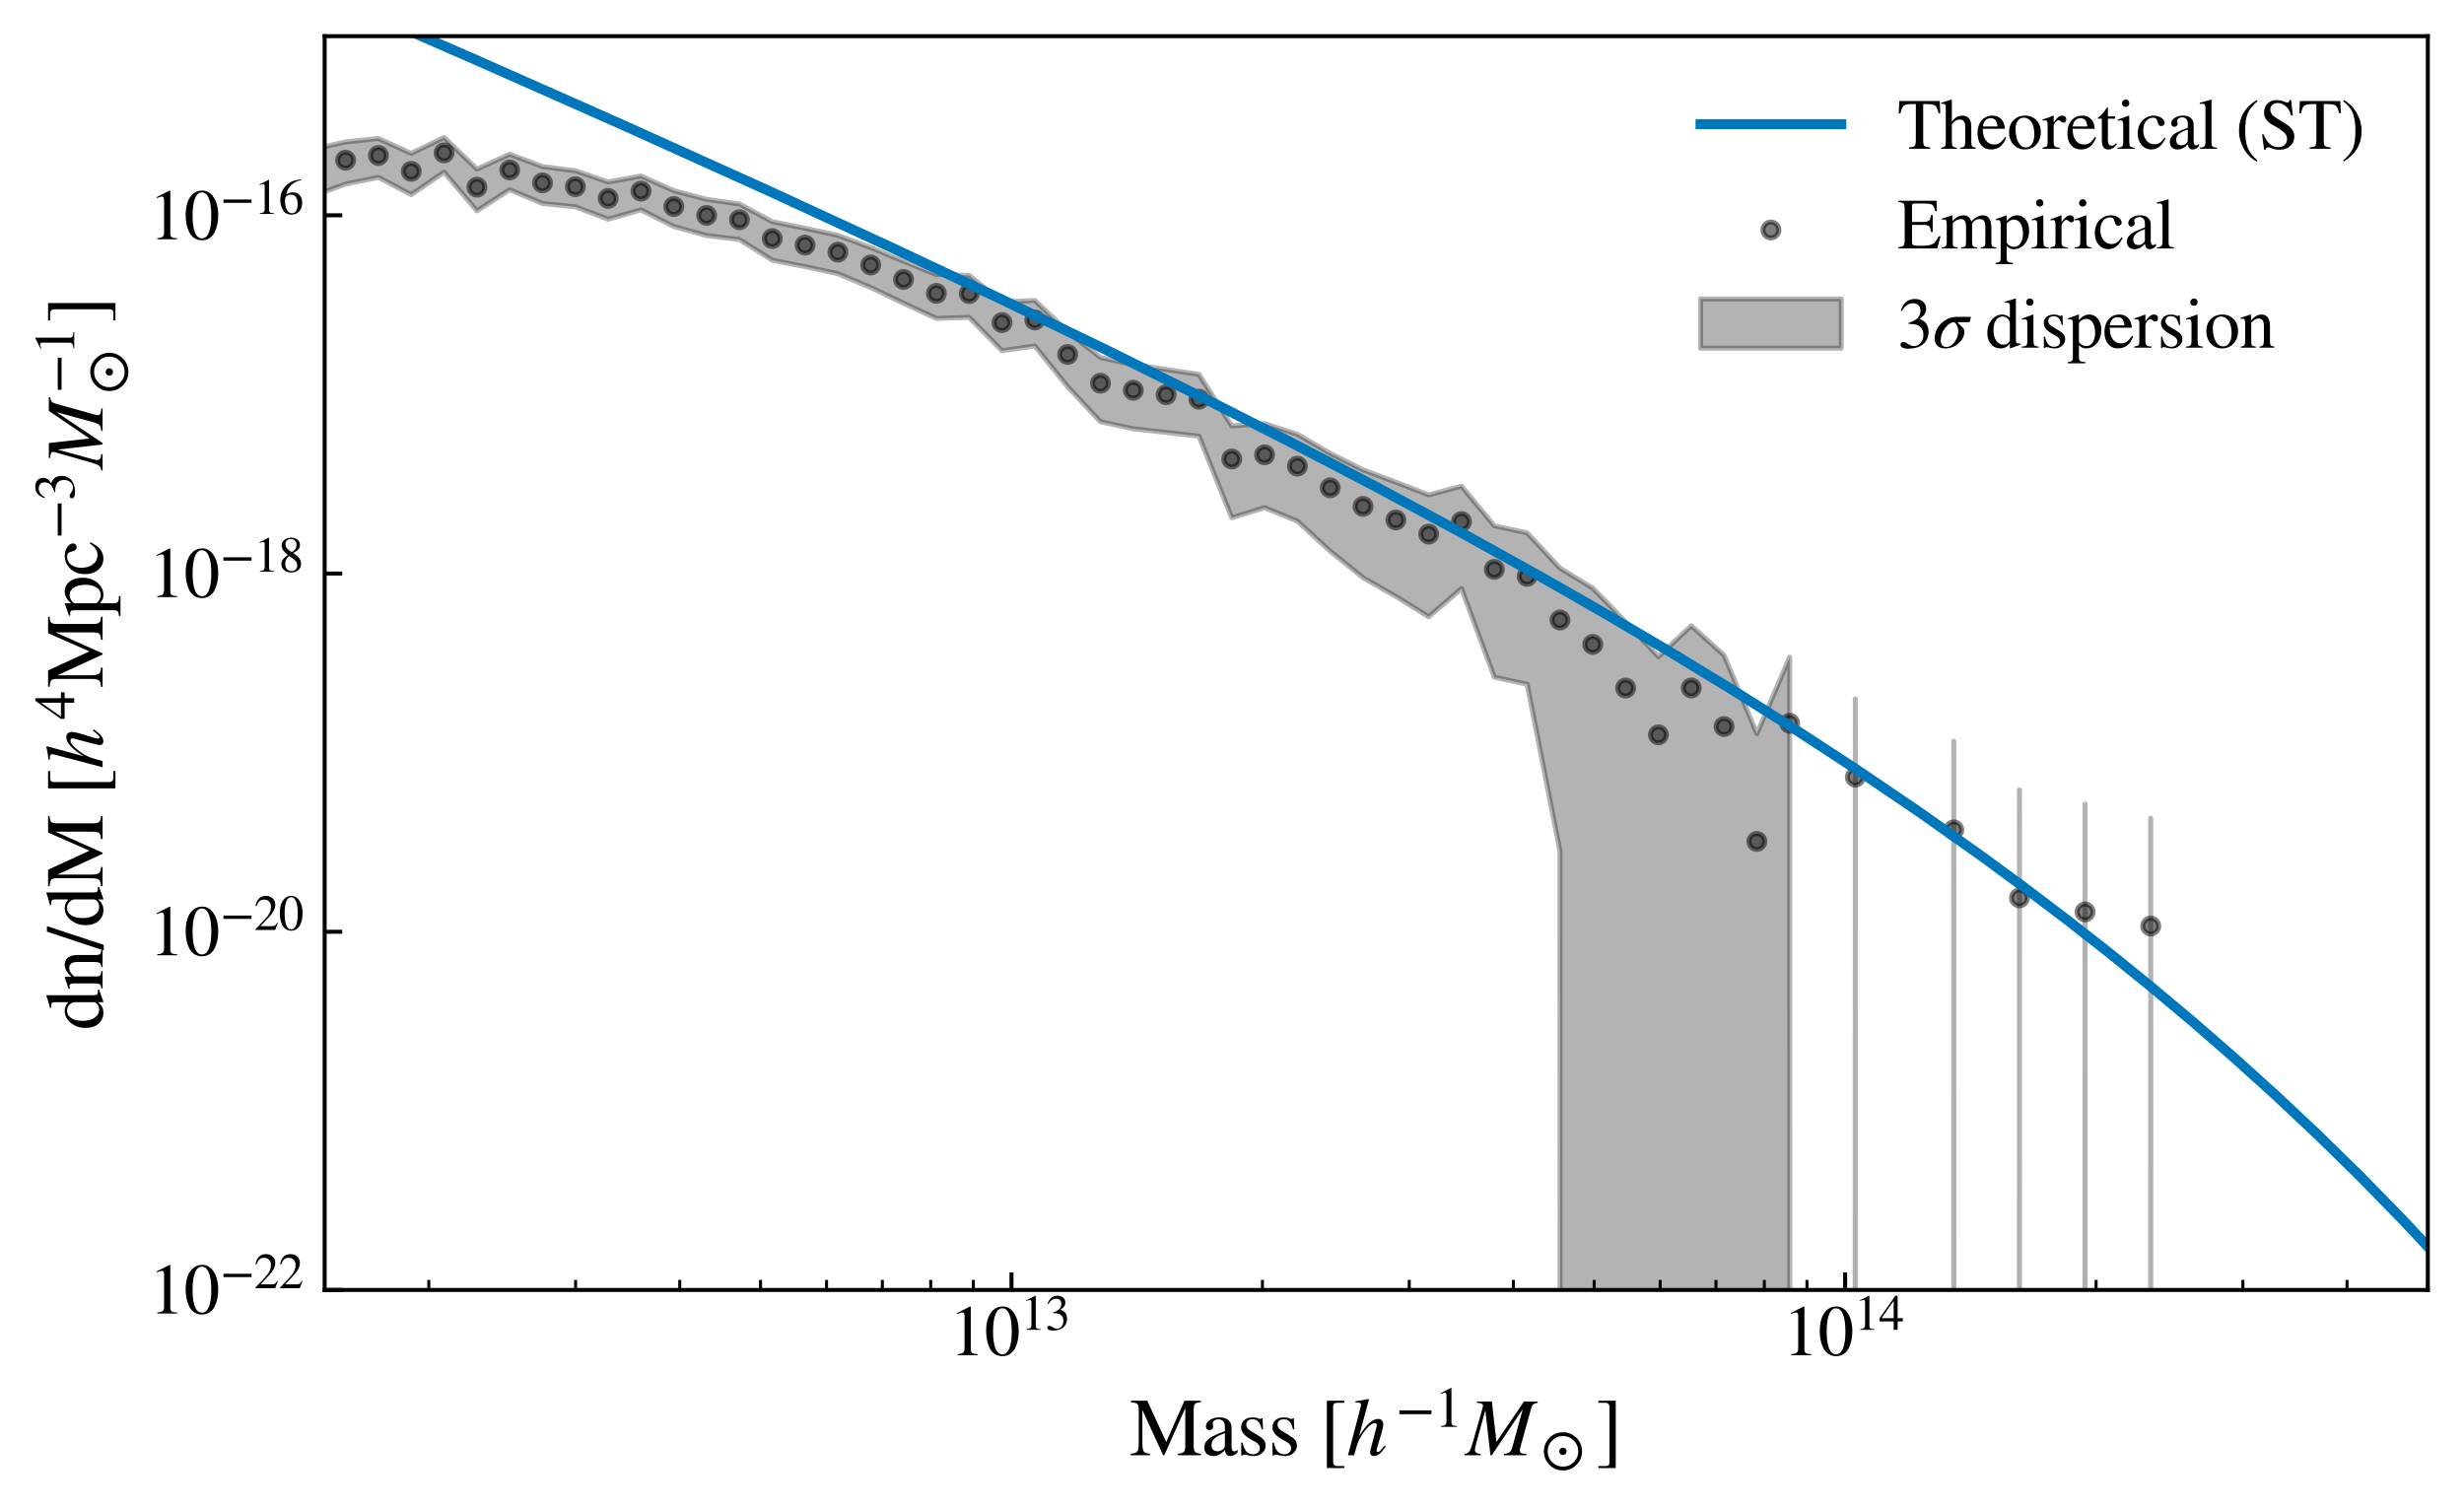 <?xml version="1.0" encoding="utf-8" standalone="no"?>
<!DOCTYPE svg PUBLIC "-//W3C//DTD SVG 1.1//EN"
  "http://www.w3.org/Graphics/SVG/1.1/DTD/svg11.dtd">
<svg xmlns:xlink="http://www.w3.org/1999/xlink" width="490.3pt" height="300.3pt" viewBox="0 0 490.3 300.3" xmlns="http://www.w3.org/2000/svg" version="1.1">
 <defs>
  <style type="text/css">*{stroke-linejoin: round; stroke-linecap: butt}</style>
 </defs>
 <g id="figure_1">
  <g id="patch_1">
   <path d="M 0 300.3 
L 490.3 300.3 
L 490.3 0 
L 0 0 
z
" style="fill: #ffffff"/>
  </g>
  <g id="axes_1">
   <g id="patch_2">
    <path d="M 64.6 256.68 
L 483.1 256.68 
L 483.1 7.2 
L 64.6 7.2 
z
" style="fill: #ffffff"/>
   </g>
   <g id="PathCollection_1">
    <defs>
     <path id="m343f3d82a2" d="M 0 1.581 
C 0.419 1.581 0.822 1.415 1.118 1.118 
C 1.415 0.822 1.581 0.419 1.581 0 
C 1.581 -0.419 1.415 -0.822 1.118 -1.118 
C 0.822 -1.415 0.419 -1.581 0 -1.581 
C -0.419 -1.581 -0.822 -1.415 -1.118 -1.118 
C -1.415 -0.822 -1.581 -0.419 -1.581 0 
C -1.581 0.419 -1.415 0.822 -1.118 1.118 
C -0.822 1.415 -0.419 1.581 0 1.581 
z
" style="stroke: #000000; stroke-opacity: 0.5"/>
    </defs>
    <g clip-path="url(#pa80aaa8e32)">
     <use xlink:href="#m343f3d82a2" x="23.055" y="97.272" style="fill-opacity: 0.5; stroke: #000000; stroke-opacity: 0.5"/>
     <use xlink:href="#m343f3d82a2" x="29.586" y="73.763" style="fill-opacity: 0.5; stroke: #000000; stroke-opacity: 0.5"/>
     <use xlink:href="#m343f3d82a2" x="36.117" y="58.162" style="fill-opacity: 0.5; stroke: #000000; stroke-opacity: 0.5"/>
     <use xlink:href="#m343f3d82a2" x="42.647" y="45.177" style="fill-opacity: 0.5; stroke: #000000; stroke-opacity: 0.5"/>
     <use xlink:href="#m343f3d82a2" x="49.178" y="36.689" style="fill-opacity: 0.5; stroke: #000000; stroke-opacity: 0.5"/>
     <use xlink:href="#m343f3d82a2" x="55.709" y="34.298" style="fill-opacity: 0.5; stroke: #000000; stroke-opacity: 0.5"/>
     <use xlink:href="#m343f3d82a2" x="62.24" y="33.655" style="fill-opacity: 0.5; stroke: #000000; stroke-opacity: 0.5"/>
     <use xlink:href="#m343f3d82a2" x="68.771" y="31.872" style="fill-opacity: 0.5; stroke: #000000; stroke-opacity: 0.5"/>
     <use xlink:href="#m343f3d82a2" x="75.301" y="30.941" style="fill-opacity: 0.5; stroke: #000000; stroke-opacity: 0.5"/>
     <use xlink:href="#m343f3d82a2" x="81.832" y="34.09" style="fill-opacity: 0.5; stroke: #000000; stroke-opacity: 0.5"/>
     <use xlink:href="#m343f3d82a2" x="88.363" y="30.418" style="fill-opacity: 0.5; stroke: #000000; stroke-opacity: 0.5"/>
     <use xlink:href="#m343f3d82a2" x="94.894" y="37.247" style="fill-opacity: 0.5; stroke: #000000; stroke-opacity: 0.5"/>
     <use xlink:href="#m343f3d82a2" x="101.425" y="33.818" style="fill-opacity: 0.5; stroke: #000000; stroke-opacity: 0.5"/>
     <use xlink:href="#m343f3d82a2" x="107.955" y="36.388" style="fill-opacity: 0.5; stroke: #000000; stroke-opacity: 0.5"/>
     <use xlink:href="#m343f3d82a2" x="114.486" y="37.152" style="fill-opacity: 0.5; stroke: #000000; stroke-opacity: 0.5"/>
     <use xlink:href="#m343f3d82a2" x="121.017" y="39.476" style="fill-opacity: 0.5; stroke: #000000; stroke-opacity: 0.5"/>
     <use xlink:href="#m343f3d82a2" x="127.548" y="38.026" style="fill-opacity: 0.5; stroke: #000000; stroke-opacity: 0.5"/>
     <use xlink:href="#m343f3d82a2" x="134.078" y="41.095" style="fill-opacity: 0.5; stroke: #000000; stroke-opacity: 0.5"/>
     <use xlink:href="#m343f3d82a2" x="140.609" y="42.854" style="fill-opacity: 0.5; stroke: #000000; stroke-opacity: 0.5"/>
     <use xlink:href="#m343f3d82a2" x="147.14" y="43.726" style="fill-opacity: 0.5; stroke: #000000; stroke-opacity: 0.5"/>
     <use xlink:href="#m343f3d82a2" x="153.671" y="47.472" style="fill-opacity: 0.5; stroke: #000000; stroke-opacity: 0.5"/>
     <use xlink:href="#m343f3d82a2" x="160.202" y="48.774" style="fill-opacity: 0.5; stroke: #000000; stroke-opacity: 0.5"/>
     <use xlink:href="#m343f3d82a2" x="166.732" y="50.178" style="fill-opacity: 0.5; stroke: #000000; stroke-opacity: 0.5"/>
     <use xlink:href="#m343f3d82a2" x="173.263" y="52.728" style="fill-opacity: 0.5; stroke: #000000; stroke-opacity: 0.5"/>
     <use xlink:href="#m343f3d82a2" x="179.794" y="55.606" style="fill-opacity: 0.5; stroke: #000000; stroke-opacity: 0.5"/>
     <use xlink:href="#m343f3d82a2" x="186.325" y="58.378" style="fill-opacity: 0.5; stroke: #000000; stroke-opacity: 0.5"/>
     <use xlink:href="#m343f3d82a2" x="192.856" y="58.412" style="fill-opacity: 0.5; stroke: #000000; stroke-opacity: 0.5"/>
     <use xlink:href="#m343f3d82a2" x="199.386" y="64.189" style="fill-opacity: 0.5; stroke: #000000; stroke-opacity: 0.5"/>
     <use xlink:href="#m343f3d82a2" x="205.917" y="63.664" style="fill-opacity: 0.5; stroke: #000000; stroke-opacity: 0.5"/>
     <use xlink:href="#m343f3d82a2" x="212.448" y="70.529" style="fill-opacity: 0.5; stroke: #000000; stroke-opacity: 0.5"/>
     <use xlink:href="#m343f3d82a2" x="218.979" y="76.253" style="fill-opacity: 0.5; stroke: #000000; stroke-opacity: 0.5"/>
     <use xlink:href="#m343f3d82a2" x="225.509" y="77.656" style="fill-opacity: 0.5; stroke: #000000; stroke-opacity: 0.5"/>
     <use xlink:href="#m343f3d82a2" x="232.04" y="78.543" style="fill-opacity: 0.5; stroke: #000000; stroke-opacity: 0.5"/>
     <use xlink:href="#m343f3d82a2" x="238.571" y="79.447" style="fill-opacity: 0.5; stroke: #000000; stroke-opacity: 0.5"/>
     <use xlink:href="#m343f3d82a2" x="245.102" y="91.335" style="fill-opacity: 0.5; stroke: #000000; stroke-opacity: 0.5"/>
     <use xlink:href="#m343f3d82a2" x="251.633" y="90.491" style="fill-opacity: 0.5; stroke: #000000; stroke-opacity: 0.5"/>
     <use xlink:href="#m343f3d82a2" x="258.163" y="92.754" style="fill-opacity: 0.5; stroke: #000000; stroke-opacity: 0.5"/>
     <use xlink:href="#m343f3d82a2" x="264.694" y="97.068" style="fill-opacity: 0.5; stroke: #000000; stroke-opacity: 0.5"/>
     <use xlink:href="#m343f3d82a2" x="271.225" y="100.769" style="fill-opacity: 0.5; stroke: #000000; stroke-opacity: 0.5"/>
     <use xlink:href="#m343f3d82a2" x="277.756" y="103.462" style="fill-opacity: 0.5; stroke: #000000; stroke-opacity: 0.5"/>
     <use xlink:href="#m343f3d82a2" x="284.287" y="106.274" style="fill-opacity: 0.5; stroke: #000000; stroke-opacity: 0.5"/>
     <use xlink:href="#m343f3d82a2" x="290.817" y="103.787" style="fill-opacity: 0.5; stroke: #000000; stroke-opacity: 0.5"/>
     <use xlink:href="#m343f3d82a2" x="297.348" y="113.289" style="fill-opacity: 0.5; stroke: #000000; stroke-opacity: 0.5"/>
     <use xlink:href="#m343f3d82a2" x="303.879" y="114.692" style="fill-opacity: 0.5; stroke: #000000; stroke-opacity: 0.5"/>
     <use xlink:href="#m343f3d82a2" x="310.41" y="123.37" style="fill-opacity: 0.5; stroke: #000000; stroke-opacity: 0.5"/>
     <use xlink:href="#m343f3d82a2" x="316.94" y="128.227" style="fill-opacity: 0.5; stroke: #000000; stroke-opacity: 0.5"/>
     <use xlink:href="#m343f3d82a2" x="323.471" y="136.905" style="fill-opacity: 0.5; stroke: #000000; stroke-opacity: 0.5"/>
     <use xlink:href="#m343f3d82a2" x="330.002" y="146.215" style="fill-opacity: 0.5; stroke: #000000; stroke-opacity: 0.5"/>
     <use xlink:href="#m343f3d82a2" x="336.533" y="136.889" style="fill-opacity: 0.5; stroke: #000000; stroke-opacity: 0.5"/>
     <use xlink:href="#m343f3d82a2" x="343.064" y="144.568" style="fill-opacity: 0.5; stroke: #000000; stroke-opacity: 0.5"/>
     <use xlink:href="#m343f3d82a2" x="349.594" y="167.429" style="fill-opacity: 0.5; stroke: #000000; stroke-opacity: 0.5"/>
     <use xlink:href="#m343f3d82a2" x="356.125" y="143.921" style="fill-opacity: 0.5; stroke: #000000; stroke-opacity: 0.5"/>
     <use xlink:href="#m343f3d82a2" x="369.187" y="154.634" style="fill-opacity: 0.5; stroke: #000000; stroke-opacity: 0.5"/>
     <use xlink:href="#m343f3d82a2" x="388.779" y="165.119" style="fill-opacity: 0.5; stroke: #000000; stroke-opacity: 0.5"/>
     <use xlink:href="#m343f3d82a2" x="401.841" y="178.654" style="fill-opacity: 0.5; stroke: #000000; stroke-opacity: 0.5"/>
     <use xlink:href="#m343f3d82a2" x="414.902" y="181.46" style="fill-opacity: 0.5; stroke: #000000; stroke-opacity: 0.5"/>
     <use xlink:href="#m343f3d82a2" x="427.964" y="184.267" style="fill-opacity: 0.5; stroke: #000000; stroke-opacity: 0.5"/>
    </g>
   </g>
   <g id="PolyCollection_1">
    <path d="M -127.153 35112.6 
L -127.153 35112.6 
L -120.622 35112.6 
L -114.091 35112.6 
L -107.561 35112.6 
L -101.03 35112.6 
L -94.499 35112.6 
L -87.968 35112.6 
L -81.437 35112.6 
L -74.907 35112.6 
L -68.376 35112.6 
L -61.845 35112.6 
L -55.314 35112.6 
L -48.784 35112.6 
L -42.253 35112.6 
L -35.722 35112.6 
L -29.191 35112.6 
L -22.66 35112.6 
L -16.13 35112.6 
L -9.599 35112.6 
L -3.068 35112.6 
L 3.463 35112.6 
L 9.994 35112.6 
L 16.524 35112.6 
L 23.055 75.814 
L 29.586 60.594 
L 36.117 49.284 
L 42.647 39.04 
L 49.178 32.003 
L 55.709 30.086 
L 62.24 29.681 
L 68.771 28.244 
L 75.301 27.55 
L 81.832 30.523 
L 88.363 27.34 
L 94.894 33.643 
L 101.425 30.686 
L 107.955 33.148 
L 114.486 33.972 
L 121.017 36.21 
L 127.548 35.021 
L 134.078 37.939 
L 140.609 39.666 
L 147.14 40.587 
L 153.671 44.111 
L 160.202 45.423 
L 166.732 46.826 
L 173.263 49.263 
L 179.794 51.991 
L 186.325 54.617 
L 192.856 54.797 
L 199.386 60.092 
L 205.917 59.786 
L 212.448 66.002 
L 218.979 71.149 
L 225.509 72.553 
L 232.04 73.512 
L 238.571 74.485 
L 245.102 84.749 
L 251.633 84.286 
L 258.163 86.405 
L 264.694 90.214 
L 271.225 93.494 
L 277.756 95.942 
L 284.287 98.479 
L 290.817 96.733 
L 297.348 104.627 
L 303.879 106.03 
L 310.41 113.044 
L 316.94 117.036 
L 323.471 123.735 
L 330.002 130.658 
L 336.533 124.512 
L 343.064 130.386 
L 349.594 145.972 
L 356.125 130.751 
L 362.656 35112.6 
L 369.187 139.077 
L 375.718 35112.6 
L 382.248 35112.6 
L 388.779 147.501 
L 395.31 35112.6 
L 401.841 157.197 
L 408.371 35112.6 
L 414.902 160.003 
L 421.433 35112.6 
L 427.964 162.809 
L 434.495 35112.6 
L 441.025 35112.6 
L 447.556 35112.6 
L 454.087 35112.6 
L 460.618 35112.6 
L 467.148 35112.6 
L 473.679 35112.6 
L 480.21 35112.6 
L 486.741 35112.6 
L 493.272 35112.6 
L 499.802 35112.6 
L 506.333 35112.6 
L 512.864 35112.6 
L 519.395 35112.6 
L 525.926 35112.6 
L 532.456 35112.6 
L 538.987 35112.6 
L 545.518 35112.6 
L 552.049 35112.6 
L 558.579 35112.6 
L 565.11 35112.6 
L 571.641 35112.6 
L 578.172 35112.6 
L 584.703 35112.6 
L 591.233 35112.6 
L 597.764 35112.6 
L 604.295 35112.6 
L 610.826 35112.6 
L 617.357 35112.6 
L 623.887 35112.6 
L 630.418 35112.6 
L 636.949 35112.6 
L 643.48 35112.6 
L 650.01 35112.6 
L 656.541 35112.6 
L 663.072 35112.6 
L 669.603 35112.6 
L 676.134 35112.6 
L 682.664 35112.6 
L 689.195 35112.6 
L 695.726 35112.6 
L 695.726 35112.6 
L 695.726 35112.6 
L 689.195 35112.6 
L 682.664 35112.6 
L 676.134 35112.6 
L 669.603 35112.6 
L 663.072 35112.6 
L 656.541 35112.6 
L 650.01 35112.6 
L 643.48 35112.6 
L 636.949 35112.6 
L 630.418 35112.6 
L 623.887 35112.6 
L 617.357 35112.6 
L 610.826 35112.6 
L 604.295 35112.6 
L 597.764 35112.6 
L 591.233 35112.6 
L 584.703 35112.6 
L 578.172 35112.6 
L 571.641 35112.6 
L 565.11 35112.6 
L 558.579 35112.6 
L 552.049 35112.6 
L 545.518 35112.6 
L 538.987 35112.6 
L 532.456 35112.6 
L 525.926 35112.6 
L 519.395 35112.6 
L 512.864 35112.6 
L 506.333 35112.6 
L 499.802 35112.6 
L 493.272 35112.6 
L 486.741 35112.6 
L 480.21 35112.6 
L 473.679 35112.6 
L 467.148 35112.6 
L 460.618 35112.6 
L 454.087 35112.6 
L 447.556 35112.6 
L 441.025 35112.6 
L 434.495 35112.6 
L 427.964 35112.6 
L 421.433 35112.6 
L 414.902 35112.6 
L 408.371 35112.6 
L 401.841 35112.6 
L 395.31 35112.6 
L 388.779 35112.6 
L 382.248 35112.6 
L 375.718 35112.6 
L 369.187 35112.6 
L 362.656 35112.6 
L 356.125 35112.6 
L 349.594 35112.6 
L 343.064 35112.6 
L 336.533 35112.6 
L 330.002 35112.6 
L 323.471 35112.6 
L 316.94 35112.6 
L 310.41 169.336 
L 303.879 136.15 
L 297.348 134.746 
L 290.817 117.117 
L 284.287 122.73 
L 277.756 118.666 
L 271.225 114.951 
L 264.694 109.673 
L 258.163 103.704 
L 251.633 101.011 
L 245.102 103.032 
L 238.571 86.795 
L 232.04 86.045 
L 225.509 85.321 
L 218.979 83.918 
L 212.448 76.953 
L 205.917 68.851 
L 199.386 69.777 
L 192.856 63.138 
L 186.325 63.356 
L 179.794 60.332 
L 173.263 57.199 
L 166.732 54.461 
L 160.202 53.058 
L 153.671 51.772 
L 147.14 47.669 
L 140.609 46.874 
L 134.078 45.063 
L 127.548 41.759 
L 121.017 43.622 
L 114.486 41.159 
L 107.955 40.491 
L 101.425 37.748 
L 94.894 41.951 
L 88.363 34.263 
L 81.832 38.733 
L 75.301 35.29 
L 68.771 36.619 
L 62.24 39.017 
L 55.709 40.104 
L 49.178 43.441 
L 42.647 55.499 
L 36.117 81.222 
L 29.586 35112.6 
L 23.055 35112.6 
L 16.524 35112.6 
L 9.994 35112.6 
L 3.463 35112.6 
L -3.068 35112.6 
L -9.599 35112.6 
L -16.13 35112.6 
L -22.66 35112.6 
L -29.191 35112.6 
L -35.722 35112.6 
L -42.253 35112.6 
L -48.784 35112.6 
L -55.314 35112.6 
L -61.845 35112.6 
L -68.376 35112.6 
L -74.907 35112.6 
L -81.437 35112.6 
L -87.968 35112.6 
L -94.499 35112.6 
L -101.03 35112.6 
L -107.561 35112.6 
L -114.091 35112.6 
L -120.622 35112.6 
L -127.153 35112.6 
z
" clip-path="url(#pa80aaa8e32)" style="fill-opacity: 0.3; stroke: #000000; stroke-opacity: 0.3"/>
   </g>
   <g id="matplotlib.axis_1">
    <g id="xtick_1">
     <g id="line2d_1">
      <defs>
       <path id="m24c5e79a59" d="M 0 0 
L 0 -3.5 
" style="stroke: #000000; stroke-width: 0.8"/>
      </defs>
      <g>
       <use xlink:href="#m24c5e79a59" x="201.272" y="256.68" style="stroke: #000000; stroke-width: 0.8"/>
      </g>
     </g>
     <g id="text_1">
      <!-- $\mathdefault{10^{13}}$ -->
      <g transform="translate(188.882 269.742) scale(0.14 -0.14)">
       <defs>
        <path id="STIXGeneral-Regular-31" d="M 2522 0 
L 755 0 
L 755 96 
Q 1107 115 1235 227 
Q 1363 339 1363 608 
L 1363 3482 
Q 1363 3795 1171 3795 
Q 1082 3795 883 3718 
L 710 3654 
L 710 3744 
L 1856 4326 
L 1914 4307 
L 1914 486 
Q 1914 275 2042 185 
Q 2170 96 2522 96 
L 2522 0 
z
" transform="scale(0.016)"/>
        <path id="STIXGeneral-Regular-30" d="M 3046 2112 
Q 3046 1683 2963 1302 
Q 2880 922 2717 602 
Q 2554 282 2266 96 
Q 1978 -90 1600 -90 
Q 1210 -90 915 108 
Q 621 307 461 640 
Q 301 973 227 1350 
Q 154 1728 154 2150 
Q 154 2746 301 3222 
Q 448 3699 790 4012 
Q 1133 4326 1626 4326 
Q 2253 4326 2649 3712 
Q 3046 3098 3046 2112 
z
M 2432 2080 
Q 2432 3091 2217 3625 
Q 2003 4160 1587 4160 
Q 1190 4160 979 3622 
Q 768 3085 768 2106 
Q 768 1120 979 598 
Q 1190 77 1600 77 
Q 2003 77 2217 598 
Q 2432 1120 2432 2080 
z
" transform="scale(0.016)"/>
        <path id="STIXGeneral-Regular-33" d="M 390 3264 
L 288 3290 
Q 435 3770 748 4048 
Q 1062 4326 1542 4326 
Q 1990 4326 2265 4083 
Q 2541 3840 2541 3450 
Q 2541 2925 1946 2566 
Q 2298 2413 2477 2227 
Q 2758 1914 2758 1402 
Q 2758 890 2464 506 
Q 2246 211 1840 60 
Q 1434 -90 979 -90 
Q 262 -90 262 275 
Q 262 378 339 442 
Q 416 506 525 506 
Q 685 506 915 339 
Q 1197 141 1466 141 
Q 1818 141 2058 425 
Q 2298 710 2298 1120 
Q 2298 1856 1632 2048 
Q 1434 2112 979 2112 
L 979 2202 
Q 1338 2323 1517 2432 
Q 2035 2726 2035 3290 
Q 2035 3610 1852 3776 
Q 1670 3942 1344 3942 
Q 768 3942 390 3264 
z
" transform="scale(0.016)"/>
       </defs>
       <use xlink:href="#STIXGeneral-Regular-31" transform="translate(0 0.684)"/>
       <use xlink:href="#STIXGeneral-Regular-30" transform="translate(50 0.684)"/>
       <use xlink:href="#STIXGeneral-Regular-31" transform="translate(101.575 36.684) scale(0.7)"/>
       <use xlink:href="#STIXGeneral-Regular-33" transform="translate(136.575 36.684) scale(0.7)"/>
      </g>
     </g>
    </g>
    <g id="xtick_2">
     <g id="line2d_2">
      <g>
       <use xlink:href="#m24c5e79a59" x="367.154" y="256.68" style="stroke: #000000; stroke-width: 0.8"/>
      </g>
     </g>
     <g id="text_2">
      <!-- $\mathdefault{10^{14}}$ -->
      <g transform="translate(354.764 269.742) scale(0.14 -0.14)">
       <defs>
        <path id="STIXGeneral-Regular-34" d="M 3027 1069 
L 2368 1069 
L 2368 0 
L 1869 0 
L 1869 1069 
L 77 1069 
L 77 1478 
L 2086 4326 
L 2368 4326 
L 2368 1478 
L 3027 1478 
L 3027 1069 
z
M 1869 1478 
L 1869 3674 
L 333 1478 
L 1869 1478 
z
" transform="scale(0.016)"/>
       </defs>
       <use xlink:href="#STIXGeneral-Regular-31" transform="translate(0 0.684)"/>
       <use xlink:href="#STIXGeneral-Regular-30" transform="translate(50 0.684)"/>
       <use xlink:href="#STIXGeneral-Regular-31" transform="translate(101.575 36.684) scale(0.7)"/>
       <use xlink:href="#STIXGeneral-Regular-34" transform="translate(136.575 36.684) scale(0.7)"/>
      </g>
     </g>
    </g>
    <g id="xtick_3">
     <g id="line2d_3">
      <defs>
       <path id="mb63d11bb20" d="M 0 0 
L 0 -2 
" style="stroke: #000000; stroke-width: 0.6"/>
      </defs>
      <g>
       <use xlink:href="#mb63d11bb20" x="85.325" y="256.68" style="stroke: #000000; stroke-width: 0.6"/>
      </g>
     </g>
    </g>
    <g id="xtick_4">
     <g id="line2d_4">
      <g>
       <use xlink:href="#mb63d11bb20" x="114.535" y="256.68" style="stroke: #000000; stroke-width: 0.6"/>
      </g>
     </g>
    </g>
    <g id="xtick_5">
     <g id="line2d_5">
      <g>
       <use xlink:href="#mb63d11bb20" x="135.261" y="256.68" style="stroke: #000000; stroke-width: 0.6"/>
      </g>
     </g>
    </g>
    <g id="xtick_6">
     <g id="line2d_6">
      <g>
       <use xlink:href="#mb63d11bb20" x="151.336" y="256.68" style="stroke: #000000; stroke-width: 0.6"/>
      </g>
     </g>
    </g>
    <g id="xtick_7">
     <g id="line2d_7">
      <g>
       <use xlink:href="#mb63d11bb20" x="164.471" y="256.68" style="stroke: #000000; stroke-width: 0.6"/>
      </g>
     </g>
    </g>
    <g id="xtick_8">
     <g id="line2d_8">
      <g>
       <use xlink:href="#mb63d11bb20" x="175.576" y="256.68" style="stroke: #000000; stroke-width: 0.6"/>
      </g>
     </g>
    </g>
    <g id="xtick_9">
     <g id="line2d_9">
      <g>
       <use xlink:href="#mb63d11bb20" x="185.196" y="256.68" style="stroke: #000000; stroke-width: 0.6"/>
      </g>
     </g>
    </g>
    <g id="xtick_10">
     <g id="line2d_10">
      <g>
       <use xlink:href="#mb63d11bb20" x="193.681" y="256.68" style="stroke: #000000; stroke-width: 0.6"/>
      </g>
     </g>
    </g>
    <g id="xtick_11">
     <g id="line2d_11">
      <g>
       <use xlink:href="#mb63d11bb20" x="251.207" y="256.68" style="stroke: #000000; stroke-width: 0.6"/>
      </g>
     </g>
    </g>
    <g id="xtick_12">
     <g id="line2d_12">
      <g>
       <use xlink:href="#mb63d11bb20" x="280.417" y="256.68" style="stroke: #000000; stroke-width: 0.6"/>
      </g>
     </g>
    </g>
    <g id="xtick_13">
     <g id="line2d_13">
      <g>
       <use xlink:href="#mb63d11bb20" x="301.142" y="256.68" style="stroke: #000000; stroke-width: 0.6"/>
      </g>
     </g>
    </g>
    <g id="xtick_14">
     <g id="line2d_14">
      <g>
       <use xlink:href="#mb63d11bb20" x="317.218" y="256.68" style="stroke: #000000; stroke-width: 0.6"/>
      </g>
     </g>
    </g>
    <g id="xtick_15">
     <g id="line2d_15">
      <g>
       <use xlink:href="#mb63d11bb20" x="330.353" y="256.68" style="stroke: #000000; stroke-width: 0.6"/>
      </g>
     </g>
    </g>
    <g id="xtick_16">
     <g id="line2d_16">
      <g>
       <use xlink:href="#mb63d11bb20" x="341.458" y="256.68" style="stroke: #000000; stroke-width: 0.6"/>
      </g>
     </g>
    </g>
    <g id="xtick_17">
     <g id="line2d_17">
      <g>
       <use xlink:href="#mb63d11bb20" x="351.078" y="256.68" style="stroke: #000000; stroke-width: 0.6"/>
      </g>
     </g>
    </g>
    <g id="xtick_18">
     <g id="line2d_18">
      <g>
       <use xlink:href="#mb63d11bb20" x="359.563" y="256.68" style="stroke: #000000; stroke-width: 0.6"/>
      </g>
     </g>
    </g>
    <g id="xtick_19">
     <g id="line2d_19">
      <g>
       <use xlink:href="#mb63d11bb20" x="417.089" y="256.68" style="stroke: #000000; stroke-width: 0.6"/>
      </g>
     </g>
    </g>
    <g id="xtick_20">
     <g id="line2d_20">
      <g>
       <use xlink:href="#mb63d11bb20" x="446.299" y="256.68" style="stroke: #000000; stroke-width: 0.6"/>
      </g>
     </g>
    </g>
    <g id="xtick_21">
     <g id="line2d_21">
      <g>
       <use xlink:href="#mb63d11bb20" x="467.024" y="256.68" style="stroke: #000000; stroke-width: 0.6"/>
      </g>
     </g>
    </g>
    <g id="xtick_22">
     <g id="line2d_22">
      <g>
       <use xlink:href="#mb63d11bb20" x="483.1" y="256.68" style="stroke: #000000; stroke-width: 0.6"/>
      </g>
     </g>
    </g>
    <g id="text_3">
     <!-- Mass $[h^{-1}M_\odot]$ -->
     <g transform="translate(224.81 289.627) scale(0.16 -0.16)">
      <defs>
       <path id="STIXGeneral-Regular-4d" d="M 5530 0 
L 3738 0 
L 3738 122 
Q 4115 147 4214 265 
Q 4314 384 4314 787 
L 4314 3661 
L 2682 0 
L 2592 0 
L 979 3514 
L 979 966 
Q 979 448 1088 294 
Q 1197 141 1574 122 
L 1574 0 
L 77 0 
L 77 122 
Q 358 141 480 205 
Q 602 269 650 432 
Q 698 595 698 966 
L 698 3514 
Q 698 3878 589 3984 
Q 480 4090 90 4115 
L 90 4237 
L 1357 4237 
L 2835 1024 
L 4250 4237 
L 5523 4237 
L 5523 4115 
Q 5178 4109 5072 3993 
Q 4966 3878 4966 3520 
L 4966 717 
Q 4966 378 5072 262 
Q 5178 147 5530 122 
L 5530 0 
z
" transform="scale(0.016)"/>
       <path id="STIXGeneral-Regular-61" d="M 2829 422 
L 2829 243 
Q 2586 -64 2253 -64 
Q 1888 -64 1843 403 
L 1837 403 
Q 1427 -64 909 -64 
Q 608 -64 422 112 
Q 237 288 237 602 
Q 237 1050 685 1350 
Q 992 1555 1837 1869 
L 1837 2214 
Q 1837 2502 1699 2646 
Q 1562 2790 1338 2790 
Q 1146 2790 1018 2697 
Q 890 2605 890 2477 
Q 890 2419 909 2348 
Q 928 2278 928 2208 
Q 928 2112 841 2029 
Q 755 1946 634 1946 
Q 525 1946 441 2029 
Q 358 2112 358 2240 
Q 358 2547 685 2752 
Q 986 2944 1421 2944 
Q 1939 2944 2176 2656 
Q 2291 2522 2323 2384 
Q 2355 2246 2355 1946 
L 2355 723 
Q 2355 301 2554 301 
Q 2682 301 2829 422 
z
M 1837 813 
L 1837 1715 
Q 1248 1510 1018 1293 
Q 800 1094 800 800 
Q 800 557 921 432 
Q 1043 307 1242 307 
Q 1453 307 1613 410 
Q 1747 506 1792 589 
Q 1837 672 1837 813 
z
" transform="scale(0.016)"/>
       <path id="STIXGeneral-Regular-73" d="M 998 1926 
L 1664 1523 
Q 1984 1331 2105 1164 
Q 2227 998 2227 736 
Q 2227 416 1961 176 
Q 1696 -64 1331 -64 
Q 1030 -64 864 -6 
Q 691 51 570 51 
Q 461 51 416 -26 
L 333 -26 
L 333 979 
L 435 979 
Q 538 512 730 294 
Q 922 77 1248 77 
Q 1485 77 1632 211 
Q 1779 346 1779 550 
Q 1779 845 1440 1030 
L 1094 1222 
Q 326 1651 326 2150 
Q 326 2522 566 2730 
Q 806 2938 1210 2938 
Q 1491 2938 1638 2867 
Q 1754 2816 1818 2816 
Q 1862 2816 1920 2880 
L 1990 2880 
L 2022 2010 
L 1926 2010 
Q 1818 2445 1654 2621 
Q 1491 2797 1203 2797 
Q 986 2797 854 2688 
Q 723 2579 723 2362 
Q 723 2253 796 2128 
Q 870 2003 998 1926 
z
" transform="scale(0.016)"/>
       <path id="STIXGeneral-Regular-20" transform="scale(0.016)"/>
       <path id="STIXGeneral-Regular-5b" d="M 1914 -998 
L 563 -998 
L 563 4237 
L 1914 4237 
L 1914 4077 
L 1382 4077 
Q 1216 4077 1133 4006 
Q 1050 3936 1050 3770 
L 1050 -493 
Q 1050 -838 1382 -838 
L 1914 -838 
L 1914 -998 
z
" transform="scale(0.016)"/>
       <path id="STIXGeneral-Italic-68" d="M 2976 755 
L 3059 672 
Q 2765 256 2566 99 
Q 2368 -58 2125 -58 
Q 1997 -58 1920 16 
Q 1843 90 1843 211 
Q 1843 320 1971 800 
L 2323 2125 
Q 2368 2304 2368 2336 
Q 2368 2496 2189 2496 
Q 2016 2496 1744 2240 
Q 1472 1984 1216 1600 
Q 1018 1293 902 1001 
Q 787 710 602 0 
L 122 0 
L 1056 3546 
Q 1139 3866 1139 3942 
Q 1139 4019 1056 4060 
Q 973 4102 877 4102 
L 704 4102 
L 704 4198 
Q 1190 4256 1709 4371 
L 1754 4333 
L 979 1472 
Q 1811 2822 2451 2822 
Q 2662 2822 2764 2704 
Q 2867 2586 2867 2394 
Q 2867 2118 2560 1158 
Q 2349 512 2349 358 
Q 2349 243 2451 243 
Q 2528 243 2621 336 
Q 2714 429 2976 755 
z
" transform="scale(0.016)"/>
       <path id="STIXGeneral-Regular-2212" d="M 3974 1408 
L 410 1408 
L 410 1830 
L 3974 1830 
L 3974 1408 
z
" transform="scale(0.016)"/>
       <path id="STIXGeneral-Italic-4d" d="M 5581 4179 
L 5581 4077 
Q 5318 4032 5225 3945 
Q 5133 3859 5062 3603 
L 4275 768 
Q 4186 448 4186 371 
Q 4186 243 4301 176 
Q 4416 109 4704 102 
L 4698 0 
L 2963 0 
L 2963 102 
Q 3277 134 3405 243 
Q 3533 352 3616 653 
L 4422 3590 
L 2016 0 
L 1907 0 
L 1510 3494 
L 755 755 
Q 698 550 698 410 
Q 698 134 1146 102 
L 1146 0 
L -115 0 
L -115 102 
Q 141 134 259 284 
Q 378 435 525 960 
L 1254 3526 
Q 1331 3789 1331 3859 
Q 1331 4051 858 4077 
L 858 4179 
L 2016 4179 
L 2374 1030 
L 4518 4179 
L 5581 4179 
z
" transform="scale(0.016)"/>
       <path id="STIXGeneral-Regular-2299" d="M 2842 1619 
Q 2842 1453 2730 1331 
Q 2618 1210 2438 1210 
Q 2253 1210 2141 1322 
Q 2029 1434 2029 1619 
Q 2029 1792 2153 1907 
Q 2278 2022 2438 2022 
Q 2598 2022 2720 1907 
Q 2842 1792 2842 1619 
z
M 3936 3110 
Q 4557 2490 4557 1613 
Q 4557 736 3936 115 
Q 3315 -506 2438 -506 
Q 1562 -506 941 115 
Q 320 736 320 1613 
Q 320 2490 941 3110 
Q 1562 3731 2438 3731 
Q 3315 3731 3936 3110 
z
M 3635 413 
Q 4134 909 4134 1613 
Q 4134 2317 3635 2813 
Q 3136 3309 2438 3309 
Q 1741 3309 1241 2813 
Q 742 2317 742 1613 
Q 742 909 1241 413 
Q 1741 -83 2438 -83 
Q 3136 -83 3635 413 
z
" transform="scale(0.016)"/>
       <path id="STIXGeneral-Regular-5d" d="M 1568 -998 
L 218 -998 
L 218 -838 
L 781 -838 
Q 947 -838 1014 -768 
Q 1082 -698 1082 -544 
L 1082 3731 
Q 1082 4077 755 4077 
L 218 4077 
L 218 4237 
L 1568 4237 
L 1568 -998 
z
" transform="scale(0.016)"/>
      </defs>
      <use xlink:href="#STIXGeneral-Regular-4d" transform="translate(0 0.409)"/>
      <use xlink:href="#STIXGeneral-Regular-61" transform="translate(88.9 0.409)"/>
      <use xlink:href="#STIXGeneral-Regular-73" transform="translate(133.3 0.409)"/>
      <use xlink:href="#STIXGeneral-Regular-73" transform="translate(172.2 0.409)"/>
      <use xlink:href="#STIXGeneral-Regular-20" transform="translate(211.1 0.409)"/>
      <use xlink:href="#STIXGeneral-Regular-5b" transform="translate(236.1 0.409)"/>
      <use xlink:href="#STIXGeneral-Italic-68" transform="translate(269.4 0.409)"/>
      <use xlink:href="#STIXGeneral-Regular-2212" transform="translate(330.656 35.684) scale(0.7)"/>
      <use xlink:href="#STIXGeneral-Regular-31" transform="translate(378.606 35.684) scale(0.7)"/>
      <use xlink:href="#STIXGeneral-Italic-4d" transform="translate(418.015 0.409)"/>
      <use xlink:href="#STIXGeneral-Regular-2299" transform="translate(511.423 -12.819) scale(0.7)"/>
      <use xlink:href="#STIXGeneral-Regular-5d" transform="translate(579.28 0.409)"/>
     </g>
    </g>
   </g>
   <g id="matplotlib.axis_2">
    <g id="ytick_1">
     <g id="line2d_23">
      <defs>
       <path id="mb52679e6fa" d="M 0 0 
L 3.5 0 
" style="stroke: #000000; stroke-width: 0.8"/>
      </defs>
      <g>
       <use xlink:href="#mb52679e6fa" x="64.6" y="256.68" style="stroke: #000000; stroke-width: 0.8"/>
      </g>
     </g>
     <g id="text_4">
      <!-- $\mathdefault{10^{-22}}$ -->
      <g transform="translate(29.6 261.461) scale(0.14 -0.14)">
       <defs>
        <path id="STIXGeneral-Regular-32" d="M 3034 877 
L 2688 0 
L 186 0 
L 186 77 
L 1325 1286 
Q 1773 1754 1965 2144 
Q 2157 2534 2157 2950 
Q 2157 3379 1920 3616 
Q 1683 3853 1267 3853 
Q 922 3853 720 3673 
Q 518 3494 326 3021 
L 192 3053 
Q 301 3648 630 3987 
Q 960 4326 1523 4326 
Q 2054 4326 2380 4006 
Q 2707 3686 2707 3200 
Q 2707 2477 1888 1613 
L 832 486 
L 2330 486 
Q 2541 486 2665 569 
Q 2790 653 2944 915 
L 3034 877 
z
" transform="scale(0.016)"/>
       </defs>
       <use xlink:href="#STIXGeneral-Regular-31" transform="translate(0 0.684)"/>
       <use xlink:href="#STIXGeneral-Regular-30" transform="translate(50 0.684)"/>
       <use xlink:href="#STIXGeneral-Regular-2212" transform="translate(101.575 36.684) scale(0.7)"/>
       <use xlink:href="#STIXGeneral-Regular-32" transform="translate(149.525 36.684) scale(0.7)"/>
       <use xlink:href="#STIXGeneral-Regular-32" transform="translate(184.525 36.684) scale(0.7)"/>
      </g>
     </g>
    </g>
    <g id="ytick_2">
     <g id="line2d_24">
      <g>
       <use xlink:href="#mb52679e6fa" x="64.6" y="185.4" style="stroke: #000000; stroke-width: 0.8"/>
      </g>
     </g>
     <g id="text_5">
      <!-- $\mathdefault{10^{-20}}$ -->
      <g transform="translate(29.6 190.181) scale(0.14 -0.14)">
       <use xlink:href="#STIXGeneral-Regular-31" transform="translate(0 0.684)"/>
       <use xlink:href="#STIXGeneral-Regular-30" transform="translate(50 0.684)"/>
       <use xlink:href="#STIXGeneral-Regular-2212" transform="translate(101.575 36.684) scale(0.7)"/>
       <use xlink:href="#STIXGeneral-Regular-32" transform="translate(149.525 36.684) scale(0.7)"/>
       <use xlink:href="#STIXGeneral-Regular-30" transform="translate(184.525 36.684) scale(0.7)"/>
      </g>
     </g>
    </g>
    <g id="ytick_3">
     <g id="line2d_25">
      <g>
       <use xlink:href="#mb52679e6fa" x="64.6" y="114.12" style="stroke: #000000; stroke-width: 0.8"/>
      </g>
     </g>
     <g id="text_6">
      <!-- $\mathdefault{10^{-18}}$ -->
      <g transform="translate(29.6 118.901) scale(0.14 -0.14)">
       <defs>
        <path id="STIXGeneral-Regular-38" d="M 2848 992 
Q 2848 499 2505 204 
Q 2163 -90 1587 -90 
Q 1050 -90 704 204 
Q 358 499 358 954 
Q 358 1293 524 1533 
Q 691 1773 1190 2125 
Q 710 2522 553 2765 
Q 397 3008 397 3328 
Q 397 3782 745 4054 
Q 1094 4326 1638 4326 
Q 2106 4326 2410 4060 
Q 2714 3795 2714 3411 
Q 2714 3059 2531 2848 
Q 2349 2637 1856 2374 
Q 2432 1990 2640 1689 
Q 2848 1389 2848 992 
z
M 2272 3411 
Q 2272 3744 2086 3945 
Q 1901 4147 1574 4147 
Q 1248 4147 1059 3977 
Q 870 3808 870 3513 
Q 870 3219 1059 2979 
Q 1248 2739 1670 2490 
Q 1997 2682 2134 2896 
Q 2272 3110 2272 3411 
z
M 1734 1741 
L 1357 1997 
Q 1075 1766 960 1545 
Q 845 1325 845 1011 
Q 845 576 1065 333 
Q 1286 90 1658 90 
Q 1971 90 2166 285 
Q 2362 480 2362 794 
Q 2362 1082 2214 1299 
Q 2067 1517 1734 1741 
z
" transform="scale(0.016)"/>
       </defs>
       <use xlink:href="#STIXGeneral-Regular-31" transform="translate(0 0.684)"/>
       <use xlink:href="#STIXGeneral-Regular-30" transform="translate(50 0.684)"/>
       <use xlink:href="#STIXGeneral-Regular-2212" transform="translate(101.575 36.684) scale(0.7)"/>
       <use xlink:href="#STIXGeneral-Regular-31" transform="translate(149.525 36.684) scale(0.7)"/>
       <use xlink:href="#STIXGeneral-Regular-38" transform="translate(184.525 36.684) scale(0.7)"/>
      </g>
     </g>
    </g>
    <g id="ytick_4">
     <g id="line2d_26">
      <g>
       <use xlink:href="#mb52679e6fa" x="64.6" y="42.84" style="stroke: #000000; stroke-width: 0.8"/>
      </g>
     </g>
     <g id="text_7">
      <!-- $\mathdefault{10^{-16}}$ -->
      <g transform="translate(29.6 47.621) scale(0.14 -0.14)">
       <defs>
        <path id="STIXGeneral-Regular-36" d="M 2854 4378 
L 2867 4275 
Q 2112 4154 1606 3664 
Q 1101 3174 973 2451 
Q 1344 2739 1786 2739 
Q 2349 2739 2672 2380 
Q 2995 2022 2995 1402 
Q 2995 774 2669 378 
Q 2291 -90 1651 -90 
Q 870 -90 518 557 
Q 218 1107 218 1786 
Q 218 2835 915 3552 
Q 1312 3962 1731 4131 
Q 2150 4301 2854 4378 
z
M 2419 1203 
Q 2419 2445 1555 2445 
Q 1235 2445 1024 2275 
Q 813 2106 813 1702 
Q 813 954 1046 522 
Q 1280 90 1722 90 
Q 2061 90 2240 394 
Q 2419 698 2419 1203 
z
" transform="scale(0.016)"/>
       </defs>
       <use xlink:href="#STIXGeneral-Regular-31" transform="translate(0 0.116)"/>
       <use xlink:href="#STIXGeneral-Regular-30" transform="translate(50 0.116)"/>
       <use xlink:href="#STIXGeneral-Regular-2212" transform="translate(101.575 36.116) scale(0.7)"/>
       <use xlink:href="#STIXGeneral-Regular-31" transform="translate(149.525 36.116) scale(0.7)"/>
       <use xlink:href="#STIXGeneral-Regular-36" transform="translate(184.525 36.116) scale(0.7)"/>
      </g>
     </g>
    </g>
    <g id="text_8">
     <!-- dn/dM $[h^{4}{\rm Mpc}^{-3}M_\odot^{-1}]$ -->
     <g transform="translate(20.48 204.98) rotate(-90) scale(0.16 -0.16)">
      <defs>
       <path id="STIXGeneral-Regular-64" d="M 3142 269 
L 2202 -64 
L 2176 -45 
L 2176 365 
Q 1869 -64 1357 -64 
Q 826 -64 499 317 
Q 173 698 173 1312 
Q 173 1990 563 2467 
Q 954 2944 1504 2944 
Q 1850 2944 2176 2669 
L 2176 3667 
Q 2176 3866 2118 3930 
Q 2061 3994 1882 3994 
Q 1792 3994 1741 3987 
L 1741 4090 
Q 2323 4243 2682 4371 
L 2714 4358 
L 2714 730 
Q 2714 506 2768 435 
Q 2822 365 2995 365 
Q 3034 365 3142 371 
L 3142 269 
z
M 2176 653 
L 2176 2125 
Q 2176 2381 1981 2573 
Q 1786 2765 1523 2765 
Q 1158 2765 940 2438 
Q 723 2112 723 1568 
Q 723 979 963 624 
Q 1203 269 1606 269 
Q 1907 269 2080 474 
Q 2176 582 2176 653 
z
" transform="scale(0.016)"/>
       <path id="STIXGeneral-Regular-6e" d="M 3104 0 
L 1773 0 
L 1779 96 
Q 2016 115 2096 233 
Q 2176 352 2176 672 
L 2176 1946 
Q 2176 2592 1709 2592 
Q 1549 2592 1408 2515 
Q 1267 2438 1050 2227 
L 1050 461 
Q 1050 269 1136 192 
Q 1222 115 1466 96 
L 1466 0 
L 115 0 
L 115 96 
Q 358 115 435 214 
Q 512 314 512 602 
L 512 2157 
Q 512 2394 467 2483 
Q 422 2573 288 2573 
Q 160 2573 102 2547 
L 102 2656 
Q 550 2784 979 2944 
L 1030 2925 
L 1030 2426 
L 1037 2426 
Q 1491 2944 1958 2944 
Q 2323 2944 2518 2688 
Q 2714 2432 2714 1958 
L 2714 544 
Q 2714 288 2790 205 
Q 2867 122 3104 96 
L 3104 0 
z
" transform="scale(0.016)"/>
       <path id="STIXGeneral-Regular-2f" d="M 1837 4326 
L 378 -90 
L -58 -90 
L 1408 4326 
L 1837 4326 
z
" transform="scale(0.016)"/>
       <path id="STIXGeneral-Regular-70" d="M 1018 2931 
L 1018 2438 
Q 1421 2944 1939 2944 
Q 2406 2944 2707 2560 
Q 3008 2176 3008 1581 
Q 3008 883 2621 409 
Q 2234 -64 1664 -64 
Q 1466 -64 1328 -6 
Q 1190 51 1018 211 
L 1018 -794 
Q 1018 -1094 1120 -1180 
Q 1222 -1267 1581 -1274 
L 1581 -1389 
L 32 -1389 
L 32 -1280 
Q 314 -1254 397 -1171 
Q 480 -1088 480 -838 
L 480 2157 
Q 480 2381 429 2451 
Q 378 2522 218 2522 
Q 115 2522 58 2515 
L 58 2618 
Q 506 2752 979 2944 
L 1018 2931 
z
M 1018 2138 
L 1018 563 
Q 1018 422 1238 281 
Q 1459 141 1683 141 
Q 2029 141 2243 467 
Q 2458 794 2458 1325 
Q 2458 1888 2243 2224 
Q 2029 2560 1670 2560 
Q 1446 2560 1232 2419 
Q 1018 2278 1018 2138 
z
" transform="scale(0.016)"/>
       <path id="STIXGeneral-Regular-63" d="M 2547 998 
L 2637 941 
Q 2362 403 2112 205 
Q 1786 -64 1376 -64 
Q 845 -64 502 336 
Q 160 736 160 1357 
Q 160 2170 698 2618 
Q 1094 2944 1562 2944 
Q 1965 2944 2256 2749 
Q 2547 2554 2547 2285 
Q 2547 2176 2457 2096 
Q 2368 2016 2246 2016 
Q 2022 2016 1939 2310 
L 1901 2451 
Q 1850 2630 1773 2694 
Q 1696 2758 1523 2758 
Q 1133 2758 893 2451 
Q 653 2144 653 1645 
Q 653 1094 928 745 
Q 1203 397 1645 397 
Q 1920 397 2118 528 
Q 2317 659 2547 998 
z
" transform="scale(0.016)"/>
      </defs>
      <use xlink:href="#STIXGeneral-Regular-64" transform="translate(0 0.409)"/>
      <use xlink:href="#STIXGeneral-Regular-6e" transform="translate(50 0.409)"/>
      <use xlink:href="#STIXGeneral-Regular-2f" transform="translate(100 0.409)"/>
      <use xlink:href="#STIXGeneral-Regular-64" transform="translate(127.8 0.409)"/>
      <use xlink:href="#STIXGeneral-Regular-4d" transform="translate(177.8 0.409)"/>
      <use xlink:href="#STIXGeneral-Regular-20" transform="translate(266.7 0.409)"/>
      <use xlink:href="#STIXGeneral-Regular-5b" transform="translate(291.7 0.409)"/>
      <use xlink:href="#STIXGeneral-Italic-68" transform="translate(325 0.409)"/>
      <use xlink:href="#STIXGeneral-Regular-34" transform="translate(386.256 35.684) scale(0.7)"/>
      <use xlink:href="#STIXGeneral-Regular-4d" transform="translate(425.665 0.409)"/>
      <use xlink:href="#STIXGeneral-Regular-70" transform="translate(514.565 0.409)"/>
      <use xlink:href="#STIXGeneral-Regular-63" transform="translate(564.565 0.409)"/>
      <use xlink:href="#STIXGeneral-Regular-2212" transform="translate(610.508 35.684) scale(0.7)"/>
      <use xlink:href="#STIXGeneral-Regular-33" transform="translate(658.458 35.684) scale(0.7)"/>
      <use xlink:href="#STIXGeneral-Italic-4d" transform="translate(697.868 0.409)"/>
      <use xlink:href="#STIXGeneral-Regular-2212" transform="translate(791.793 35.684) scale(0.7)"/>
      <use xlink:href="#STIXGeneral-Regular-31" transform="translate(839.743 35.684) scale(0.7)"/>
      <use xlink:href="#STIXGeneral-Regular-2299" transform="translate(791.276 -26.047) scale(0.7)"/>
      <use xlink:href="#STIXGeneral-Regular-5d" transform="translate(879.153 0.409)"/>
     </g>
    </g>
   </g>
   <g id="line2d_27">
    <path d="M 65.052 -1 
L 94.574 11.869 
L 123.749 24.791 
L 152.924 37.963 
L 177.931 49.5 
L 198.771 59.323 
L 219.61 69.371 
L 240.45 79.684 
L 257.121 88.155 
L 273.793 96.855 
L 290.464 105.814 
L 307.136 115.071 
L 319.64 122.235 
L 332.143 129.611 
L 344.647 137.224 
L 357.151 145.098 
L 369.654 153.264 
L 382.158 161.755 
L 394.662 170.609 
L 402.997 176.732 
L 411.333 183.049 
L 419.669 189.575 
L 428.005 196.325 
L 436.34 203.316 
L 444.676 210.568 
L 453.012 218.103 
L 461.348 225.942 
L 469.684 234.11 
L 478.019 242.634 
L 486.355 251.541 
L 491.3 257.03 
L 491.3 257.03 
" clip-path="url(#pa80aaa8e32)" style="fill: none; stroke: #0077bb; stroke-width: 2; stroke-linecap: square"/>
   </g>
   <g id="patch_3">
    <path d="M 64.6 256.68 
L 64.6 7.2 
" style="fill: none; stroke: #000000; stroke-width: 0.8; stroke-linejoin: miter; stroke-linecap: square"/>
   </g>
   <g id="patch_4">
    <path d="M 483.1 256.68 
L 483.1 7.2 
" style="fill: none; stroke: #000000; stroke-width: 0.8; stroke-linejoin: miter; stroke-linecap: square"/>
   </g>
   <g id="patch_5">
    <path d="M 64.6 256.68 
L 483.1 256.68 
" style="fill: none; stroke: #000000; stroke-width: 0.8; stroke-linejoin: miter; stroke-linecap: square"/>
   </g>
   <g id="patch_6">
    <path d="M 64.6 7.2 
L 483.1 7.2 
" style="fill: none; stroke: #000000; stroke-width: 0.8; stroke-linejoin: miter; stroke-linecap: square"/>
   </g>
   <g id="legend_1">
    <g id="line2d_28">
     <path d="M 338.384 24.7 
L 352.384 24.7 
L 366.384 24.7 
" style="fill: none; stroke: #0077bb; stroke-width: 2; stroke-linecap: square"/>
    </g>
    <g id="text_9">
     <!-- Theoretical (ST) -->
     <g transform="translate(377.584 29.6) scale(0.14 -0.14)">
      <defs>
       <path id="STIXGeneral-Regular-54" d="M 3795 3149 
L 3642 3149 
Q 3539 3674 3353 3821 
Q 3168 3968 2656 3968 
L 2278 3968 
L 2278 710 
Q 2278 346 2387 243 
Q 2496 141 2893 122 
L 2893 0 
L 1024 0 
L 1024 122 
Q 1427 147 1526 256 
Q 1626 365 1626 787 
L 1626 3968 
L 1242 3968 
Q 723 3968 540 3817 
Q 358 3667 262 3149 
L 109 3149 
L 154 4237 
L 3750 4237 
L 3795 3149 
z
" transform="scale(0.016)"/>
       <path id="STIXGeneral-Regular-68" d="M 3117 0 
L 1760 0 
L 1760 96 
Q 2042 128 2118 224 
Q 2195 320 2195 653 
L 2195 1920 
Q 2195 2598 1722 2598 
Q 1530 2598 1370 2508 
Q 1210 2419 1005 2195 
L 1005 653 
Q 1005 320 1081 224 
Q 1158 128 1440 96 
L 1440 0 
L 58 0 
L 58 96 
Q 333 134 400 224 
Q 467 314 467 653 
L 467 3667 
Q 467 3872 406 3933 
Q 346 3994 141 3994 
Q 83 3994 64 3987 
L 64 4090 
L 237 4141 
Q 730 4288 973 4371 
L 1005 4352 
L 1005 2406 
Q 1229 2694 1446 2819 
Q 1664 2944 1946 2944 
Q 2733 2944 2733 1926 
L 2733 653 
Q 2733 320 2793 233 
Q 2854 147 3117 96 
L 3117 0 
z
" transform="scale(0.016)"/>
       <path id="STIXGeneral-Regular-65" d="M 2611 1050 
L 2714 1005 
Q 2330 -64 1376 -64 
Q 813 -64 486 329 
Q 160 723 160 1389 
Q 160 2074 525 2509 
Q 890 2944 1485 2944 
Q 2061 2944 2374 2502 
Q 2560 2246 2592 1773 
L 621 1773 
Q 646 1370 700 1158 
Q 755 947 915 730 
Q 1184 378 1626 378 
Q 1939 378 2153 531 
Q 2368 685 2611 1050 
z
M 634 1978 
L 1939 1978 
Q 1882 2381 1750 2547 
Q 1619 2714 1312 2714 
Q 1043 2714 864 2525 
Q 685 2336 634 1978 
z
" transform="scale(0.016)"/>
       <path id="STIXGeneral-Regular-6f" d="M 3008 1478 
Q 3008 806 2608 371 
Q 2208 -64 1568 -64 
Q 979 -64 582 368 
Q 186 800 186 1459 
Q 186 2125 582 2534 
Q 979 2944 1626 2944 
Q 2221 2944 2614 2537 
Q 3008 2131 3008 1478 
z
M 2432 1306 
Q 2432 2035 2112 2445 
Q 1856 2765 1504 2765 
Q 1171 2765 966 2493 
Q 762 2221 762 1747 
Q 762 928 1101 435 
Q 1318 115 1677 115 
Q 2029 115 2230 432 
Q 2432 749 2432 1306 
z
" transform="scale(0.016)"/>
       <path id="STIXGeneral-Regular-72" d="M 1024 2931 
L 1024 2342 
Q 1267 2688 1430 2816 
Q 1594 2944 1792 2944 
Q 1958 2944 2051 2854 
Q 2144 2765 2144 2605 
Q 2144 2470 2077 2393 
Q 2010 2317 1894 2317 
Q 1773 2317 1638 2445 
Q 1536 2541 1472 2541 
Q 1338 2541 1181 2355 
Q 1024 2170 1024 2016 
L 1024 576 
Q 1024 301 1133 205 
Q 1242 109 1568 96 
L 1568 0 
L 32 0 
L 32 96 
Q 339 154 412 224 
Q 486 294 486 538 
L 486 2138 
Q 486 2349 438 2435 
Q 390 2522 269 2522 
Q 166 2522 45 2496 
L 45 2598 
Q 448 2726 992 2944 
L 1024 2931 
z
" transform="scale(0.016)"/>
       <path id="STIXGeneral-Regular-74" d="M 1702 493 
L 1786 422 
Q 1478 -64 1011 -64 
Q 448 -64 448 749 
L 448 2675 
L 109 2675 
Q 83 2694 83 2720 
Q 83 2771 192 2842 
Q 435 2982 813 3526 
Q 826 3546 874 3606 
Q 922 3667 941 3706 
Q 986 3706 986 3622 
L 986 2880 
L 1632 2880 
L 1632 2675 
L 986 2675 
L 986 845 
Q 986 538 1062 403 
Q 1139 269 1318 269 
Q 1510 269 1702 493 
z
" transform="scale(0.016)"/>
       <path id="STIXGeneral-Regular-69" d="M 1152 4045 
Q 1152 3904 1056 3811 
Q 960 3718 819 3718 
Q 685 3718 592 3811 
Q 499 3904 499 4045 
Q 499 4179 595 4275 
Q 691 4371 826 4371 
Q 966 4371 1059 4275 
Q 1152 4179 1152 4045 
z
M 1619 0 
L 102 0 
L 102 96 
Q 435 115 521 211 
Q 608 307 608 666 
L 608 2118 
Q 608 2342 563 2432 
Q 518 2522 397 2522 
Q 243 2522 128 2490 
L 128 2592 
L 1120 2944 
L 1146 2918 
L 1146 672 
Q 1146 314 1226 218 
Q 1306 122 1619 96 
L 1619 0 
z
" transform="scale(0.016)"/>
       <path id="STIXGeneral-Regular-6c" d="M 1645 0 
L 134 0 
L 134 96 
Q 435 122 531 221 
Q 627 320 627 589 
L 627 3590 
Q 627 3821 569 3910 
Q 512 4000 358 4000 
Q 224 4000 122 3987 
L 122 4090 
Q 730 4237 1133 4371 
L 1165 4346 
L 1165 557 
Q 1165 288 1254 201 
Q 1344 115 1645 96 
L 1645 0 
z
" transform="scale(0.016)"/>
       <path id="STIXGeneral-Regular-28" d="M 1946 -1030 
L 1869 -1133 
Q 1126 -710 716 32 
Q 307 774 307 1613 
Q 307 3386 1888 4326 
L 1946 4224 
Q 1293 3667 1075 3126 
Q 858 2586 858 1632 
Q 858 685 1082 96 
Q 1306 -493 1946 -1030 
z
" transform="scale(0.016)"/>
       <path id="STIXGeneral-Regular-53" d="M 3002 2963 
L 2842 2963 
Q 2733 3360 2579 3565 
Q 2189 4064 1651 4064 
Q 1357 4064 1181 3894 
Q 1005 3725 1005 3456 
Q 1005 3328 1069 3206 
Q 1133 3085 1206 2998 
Q 1280 2912 1465 2784 
Q 1651 2656 1766 2589 
Q 1882 2522 2150 2362 
Q 2669 2061 2905 1763 
Q 3142 1466 3142 1107 
Q 3142 576 2771 243 
Q 2400 -90 1837 -90 
Q 1421 -90 1082 58 
Q 915 128 781 128 
Q 704 128 653 70 
Q 602 13 602 -83 
L 461 -83 
L 275 1274 
L 416 1274 
Q 845 141 1734 141 
Q 2074 141 2285 342 
Q 2496 544 2496 858 
Q 2496 1158 2310 1363 
Q 2003 1696 1235 2106 
Q 454 2522 454 3206 
Q 454 3718 768 4022 
Q 1082 4326 1568 4326 
Q 1907 4326 2240 4186 
Q 2413 4109 2522 4109 
Q 2688 4109 2726 4326 
L 2861 4326 
L 3002 2963 
z
" transform="scale(0.016)"/>
       <path id="STIXGeneral-Regular-29" d="M 186 4224 
L 262 4326 
Q 992 3891 1408 3148 
Q 1824 2406 1824 1581 
Q 1824 -166 243 -1133 
L 186 -1030 
Q 845 -486 1059 54 
Q 1274 595 1274 1562 
Q 1274 2534 1059 3120 
Q 845 3706 186 4224 
z
" transform="scale(0.016)"/>
      </defs>
      <use xlink:href="#STIXGeneral-Regular-54"/>
      <use xlink:href="#STIXGeneral-Regular-68" x="61.1"/>
      <use xlink:href="#STIXGeneral-Regular-65" x="111.1"/>
      <use xlink:href="#STIXGeneral-Regular-6f" x="155.5"/>
      <use xlink:href="#STIXGeneral-Regular-72" x="205.5"/>
      <use xlink:href="#STIXGeneral-Regular-65" x="238.8"/>
      <use xlink:href="#STIXGeneral-Regular-74" x="283.2"/>
      <use xlink:href="#STIXGeneral-Regular-69" x="311"/>
      <use xlink:href="#STIXGeneral-Regular-63" x="338.8"/>
      <use xlink:href="#STIXGeneral-Regular-61" x="383.2"/>
      <use xlink:href="#STIXGeneral-Regular-6c" x="427.6"/>
      <use xlink:href="#STIXGeneral-Regular-20" x="455.4"/>
      <use xlink:href="#STIXGeneral-Regular-28" x="480.4"/>
      <use xlink:href="#STIXGeneral-Regular-53" x="513.7"/>
      <use xlink:href="#STIXGeneral-Regular-54" x="569.3"/>
      <use xlink:href="#STIXGeneral-Regular-29" x="630.4"/>
     </g>
    </g>
    <g id="PathCollection_2">
     <g>
      <use xlink:href="#m343f3d82a2" x="352.384" y="45.763" style="fill-opacity: 0.5; stroke: #000000; stroke-opacity: 0.5"/>
     </g>
    </g>
    <g id="text_10">
     <!-- Empirical -->
     <g transform="translate(377.584 49.438) scale(0.14 -0.14)">
      <defs>
       <path id="STIXGeneral-Regular-45" d="M 3821 1082 
L 3526 0 
L 77 0 
L 77 122 
Q 442 147 538 252 
Q 634 358 634 730 
L 634 3520 
Q 634 3878 534 3987 
Q 435 4096 77 4115 
L 77 4237 
L 3469 4237 
L 3494 3322 
L 3334 3322 
Q 3264 3750 3085 3872 
Q 2906 3994 2349 3994 
L 1510 3994 
Q 1370 3994 1328 3952 
Q 1286 3910 1286 3763 
L 1286 2355 
L 2253 2355 
Q 2656 2355 2787 2470 
Q 2918 2586 2976 2970 
L 3123 2970 
L 3123 1472 
L 2976 1472 
Q 2918 1875 2790 1984 
Q 2662 2093 2253 2093 
L 1286 2093 
L 1286 538 
Q 1286 346 1420 291 
Q 1555 237 1933 237 
L 2163 237 
Q 2848 237 3136 403 
Q 3424 570 3642 1082 
L 3821 1082 
z
" transform="scale(0.016)"/>
       <path id="STIXGeneral-Regular-6d" d="M 4960 0 
L 3565 0 
L 3565 96 
Q 3834 122 3907 208 
Q 3981 294 3981 576 
L 3981 1894 
Q 3981 2278 3869 2444 
Q 3757 2611 3488 2611 
Q 3264 2611 3107 2521 
Q 2950 2432 2803 2221 
L 2803 608 
Q 2803 301 2896 201 
Q 2989 102 3264 96 
L 3264 0 
L 1830 0 
L 1830 96 
Q 2112 115 2189 188 
Q 2266 262 2266 550 
L 2266 1901 
Q 2266 2611 1850 2611 
Q 1670 2611 1468 2531 
Q 1267 2451 1171 2336 
Q 1088 2240 1088 2227 
L 1088 448 
Q 1088 243 1177 176 
Q 1267 109 1523 96 
L 1523 0 
L 102 0 
L 102 96 
Q 371 102 460 195 
Q 550 288 550 563 
L 550 2150 
Q 550 2387 499 2480 
Q 448 2573 326 2573 
Q 230 2573 122 2547 
L 122 2656 
Q 557 2778 1011 2944 
L 1062 2925 
L 1062 2451 
L 1075 2451 
Q 1363 2752 1584 2848 
Q 1805 2944 2054 2944 
Q 2560 2944 2733 2406 
Q 3232 2944 3776 2944 
Q 4518 2944 4518 1792 
L 4518 493 
Q 4518 282 4582 202 
Q 4646 122 4794 109 
L 4960 96 
L 4960 0 
z
" transform="scale(0.016)"/>
      </defs>
      <use xlink:href="#STIXGeneral-Regular-45"/>
      <use xlink:href="#STIXGeneral-Regular-6d" x="61.1"/>
      <use xlink:href="#STIXGeneral-Regular-70" x="138.9"/>
      <use xlink:href="#STIXGeneral-Regular-69" x="188.9"/>
      <use xlink:href="#STIXGeneral-Regular-72" x="216.7"/>
      <use xlink:href="#STIXGeneral-Regular-69" x="250"/>
      <use xlink:href="#STIXGeneral-Regular-63" x="277.8"/>
      <use xlink:href="#STIXGeneral-Regular-61" x="322.2"/>
      <use xlink:href="#STIXGeneral-Regular-6c" x="366.6"/>
     </g>
    </g>
    <g id="patch_7">
     <path d="M 338.384 69.277 
L 366.384 69.277 
L 366.384 59.477 
L 338.384 59.477 
z
" style="fill-opacity: 0.3; stroke: #000000; stroke-opacity: 0.3; stroke-linejoin: miter"/>
    </g>
    <g id="text_11">
     <!-- 3$\sigma$ dispersion -->
     <g transform="translate(377.584 69.277) scale(0.14 -0.14)">
      <defs>
       <path id="STIXGeneral-Italic-3c3" d="M 3398 2739 
L 3283 2266 
L 2195 2266 
Q 2291 2112 2457 1981 
Q 2624 1850 2717 1725 
Q 2810 1600 2810 1389 
Q 2810 851 2288 390 
Q 1766 -70 1107 -70 
Q 659 -70 416 170 
Q 173 410 173 832 
Q 173 1274 409 1706 
Q 646 2138 1113 2438 
Q 1581 2739 2157 2739 
L 3398 2739 
z
M 2272 1414 
Q 2272 1709 2166 1939 
Q 2061 2170 1901 2266 
Q 1530 2266 1120 1770 
Q 710 1274 710 640 
Q 710 358 844 211 
Q 979 64 1210 64 
Q 1638 64 1955 525 
Q 2272 986 2272 1414 
z
" transform="scale(0.016)"/>
      </defs>
      <use xlink:href="#STIXGeneral-Regular-33" transform="translate(0 0.703)"/>
      <use xlink:href="#STIXGeneral-Italic-3c3" transform="translate(50 0.703)"/>
      <use xlink:href="#STIXGeneral-Regular-20" transform="translate(99.8 0.703)"/>
      <use xlink:href="#STIXGeneral-Regular-64" transform="translate(124.8 0.703)"/>
      <use xlink:href="#STIXGeneral-Regular-69" transform="translate(174.8 0.703)"/>
      <use xlink:href="#STIXGeneral-Regular-73" transform="translate(202.6 0.703)"/>
      <use xlink:href="#STIXGeneral-Regular-70" transform="translate(241.5 0.703)"/>
      <use xlink:href="#STIXGeneral-Regular-65" transform="translate(291.5 0.703)"/>
      <use xlink:href="#STIXGeneral-Regular-72" transform="translate(335.9 0.703)"/>
      <use xlink:href="#STIXGeneral-Regular-73" transform="translate(369.2 0.703)"/>
      <use xlink:href="#STIXGeneral-Regular-69" transform="translate(408.1 0.703)"/>
      <use xlink:href="#STIXGeneral-Regular-6f" transform="translate(435.9 0.703)"/>
      <use xlink:href="#STIXGeneral-Regular-6e" transform="translate(485.9 0.703)"/>
     </g>
    </g>
   </g>
  </g>
 </g>
 <defs>
  <clipPath id="pa80aaa8e32">
   <rect x="64.6" y="7.2" width="418.5" height="249.48"/>
  </clipPath>
 </defs>
</svg>
